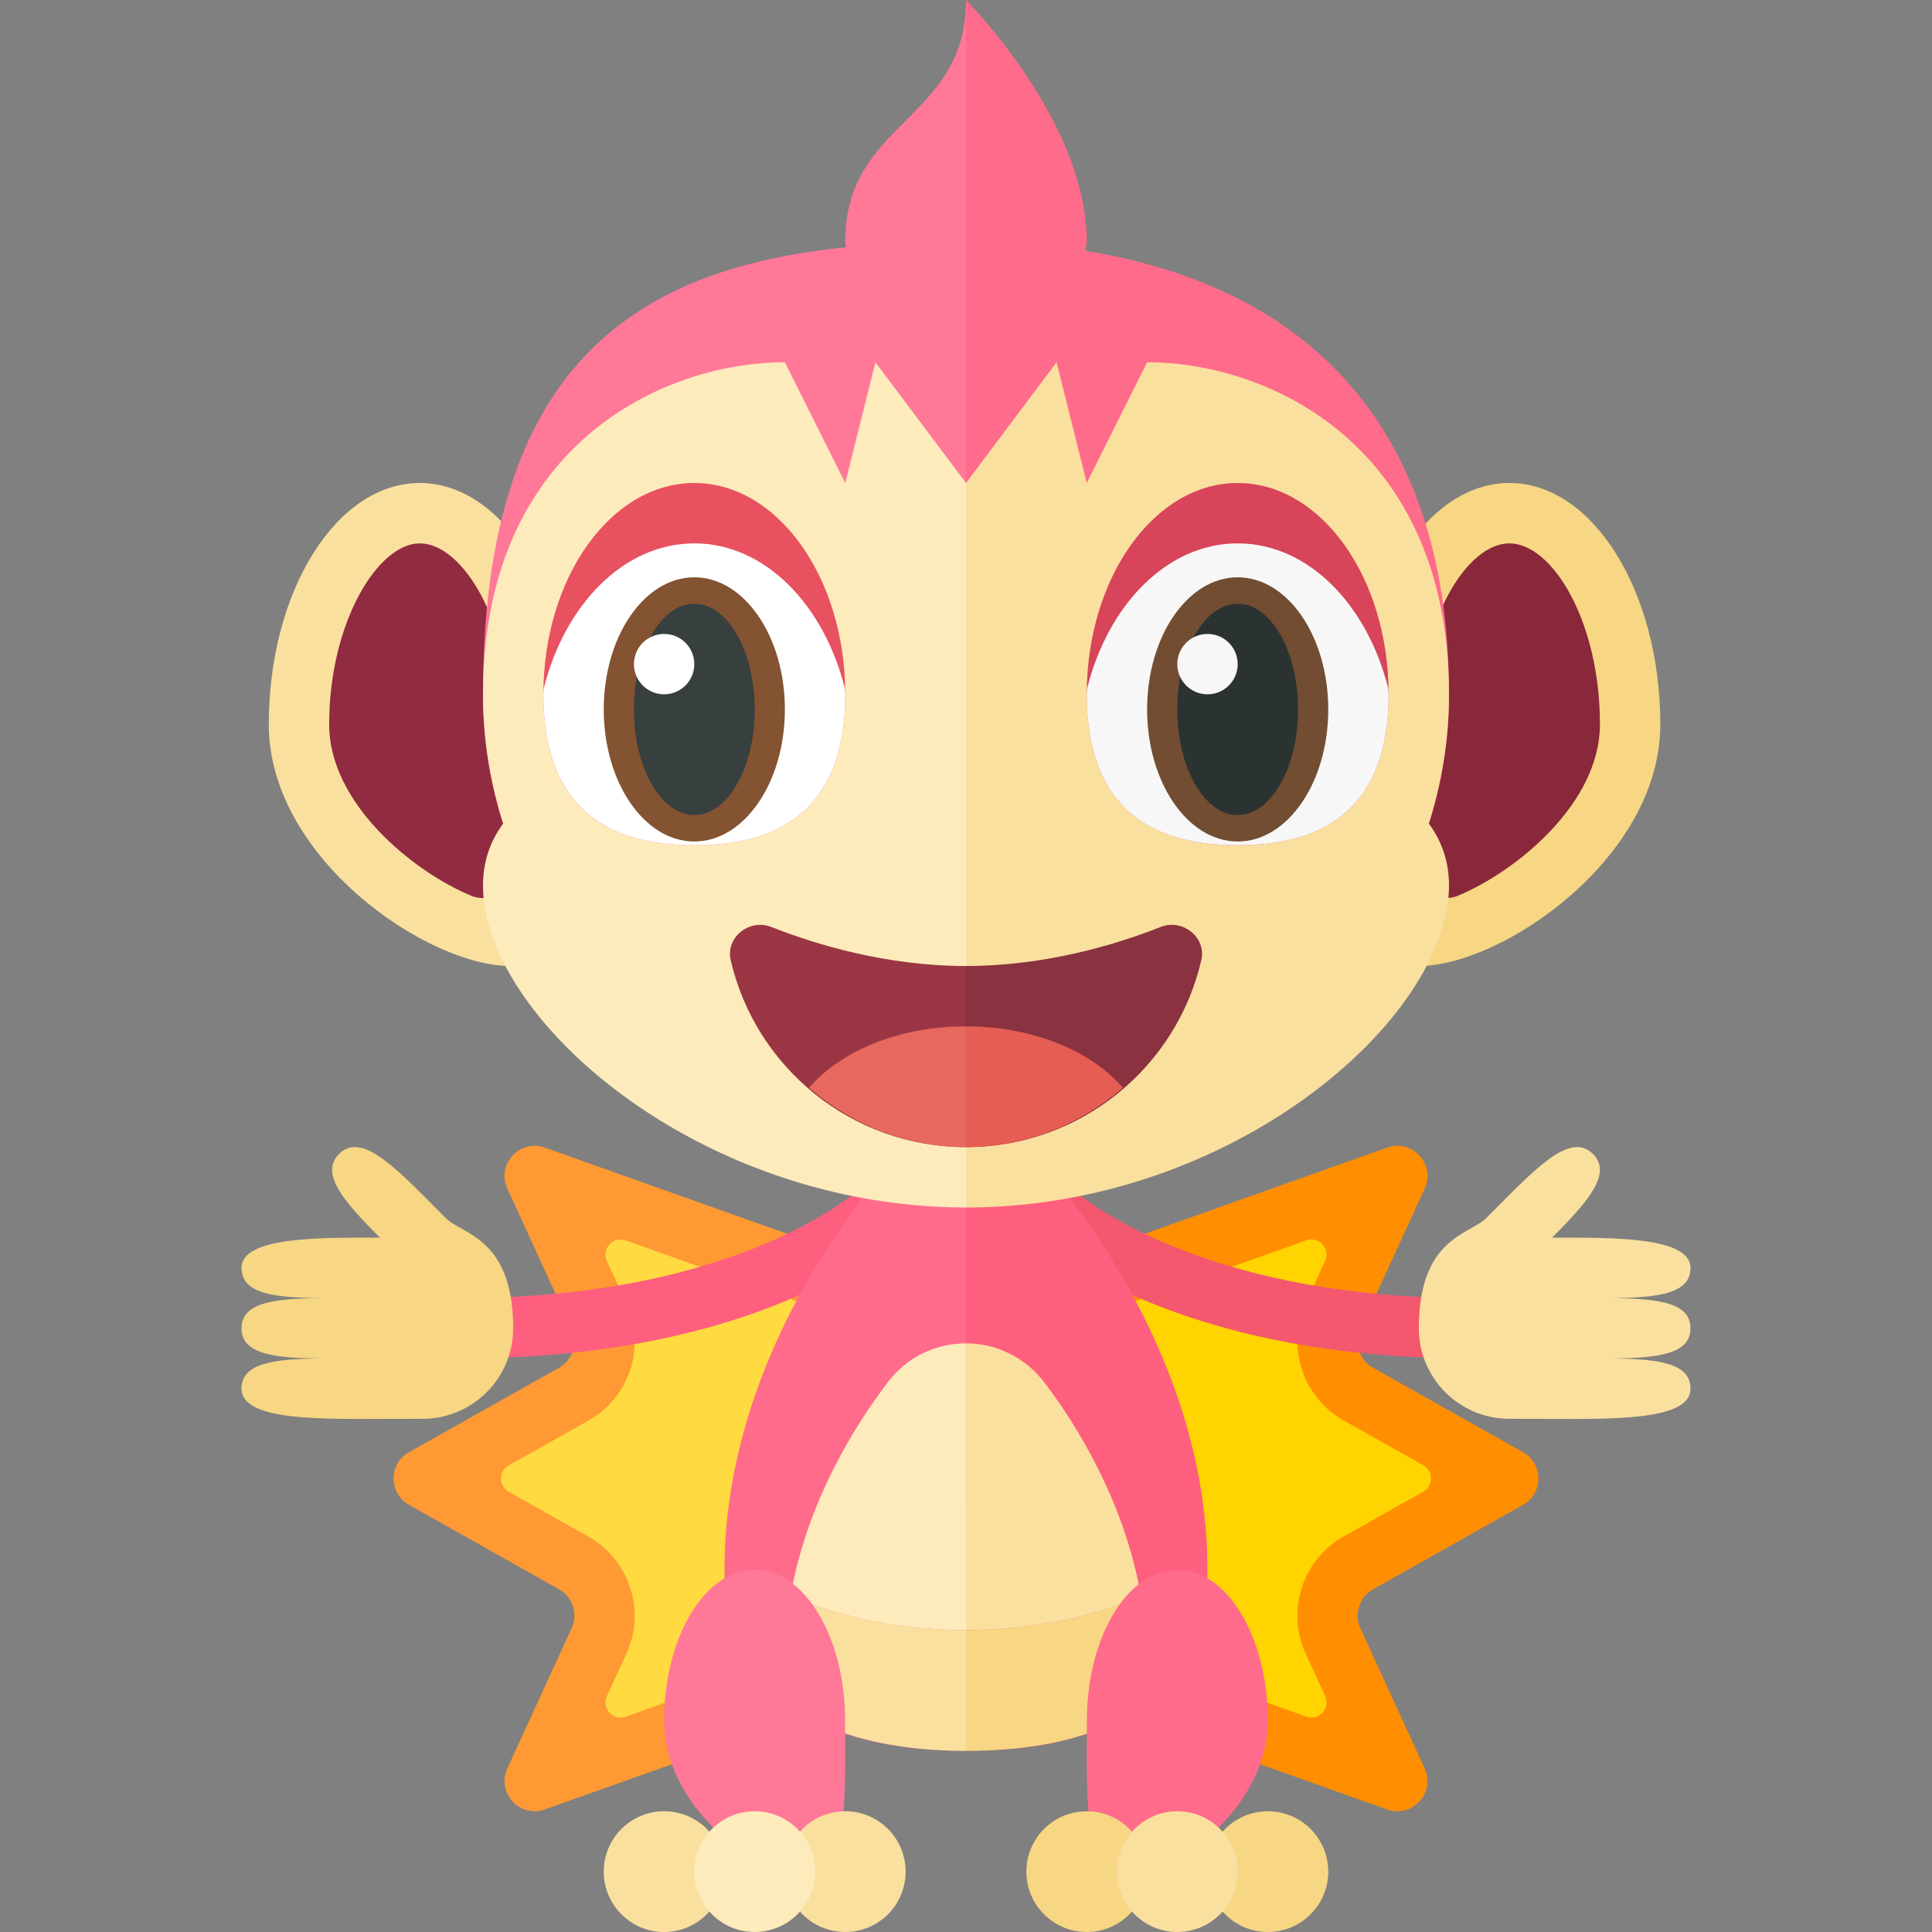 <?xml version="1.0" encoding="utf-8"?>
<!-- Generator: Adobe Illustrator 23.0.6, SVG Export Plug-In . SVG Version: 6.00 Build 0)  -->
<svg version="1.1" xmlns="http://www.w3.org/2000/svg" xmlns:xlink="http://www.w3.org/1999/xlink" x="0px" y="0px" width="32px"
	 height="32px" viewBox="0 0 32 32" enable-background="new 0 0 32 32" xml:space="preserve">
<rect x="0" y="0" width="32" height="32" fill="#808080" stroke="none"/>
<g id="labels">
</g>
<g id="icons">
	<g>
		<path fill="#FF9933" d="M16,21.489l-6.975-2.481c-0.417-0.148-0.806,0.277-0.622,0.679l1.065,2.323
			c0.108,0.236,0.017,0.516-0.209,0.644l-2.485,1.399c-0.34,0.191-0.34,0.68,0,0.872l2.485,1.399
			c0.227,0.127,0.318,0.407,0.209,0.644l-1.065,2.323c-0.184,0.402,0.206,0.828,0.622,0.679L16,27.489V21.489z"/>
		<path fill="#FF8F00" d="M22.975,29.97c0.417,0.148,0.806-0.277,0.622-0.679l-1.065-2.323c-0.108-0.236-0.017-0.516,0.209-0.644
			l2.485-1.399c0.34-0.191,0.34-0.68,0-0.872l-2.485-1.399c-0.227-0.127-0.318-0.407-0.209-0.644l1.065-2.323
			c0.184-0.402-0.206-0.828-0.622-0.679L16,21.489v6L22.975,29.97z"/>
		<path fill="#FFDA40" d="M16,22.55l-5.637-2.005c-0.208-0.074-0.403,0.139-0.311,0.34l0.325,0.71
			c0.325,0.709,0.052,1.549-0.628,1.932l-1.323,0.745c-0.17,0.096-0.17,0.34,0,0.436l1.323,0.745
			c0.675,0.379,0.951,1.229,0.628,1.932l-0.325,0.709c-0.092,0.201,0.103,0.414,0.311,0.34L16,26.427V22.55z"/>
		<path fill="#FFD400" d="M21.637,28.432c0.208,0.074,0.403-0.139,0.311-0.34l-0.325-0.708c-0.323-0.704-0.047-1.553,0.628-1.933
			l1.323-0.745c0.17-0.096,0.17-0.34,0-0.436l-1.323-0.745c-0.674-0.379-0.95-1.228-0.628-1.932l0.325-0.709
			c0.092-0.201-0.103-0.414-0.311-0.34L16,22.55v3.877L21.637,28.432z"/>
		<path fill="#F7D684" d="M27.5,12c0,2.209-2.619,4-4,4s-1-1.791-1-4s1.119-4,2.5-4S27.5,9.791,27.5,12z"/>
		<path fill="#FAE09F" d="M4.452,12c0,2.209,2.619,4,4,4s1-1.791,1-4s-1.119-4-2.5-4S4.452,9.791,4.452,12z"/>
		<path fill="#89283B" d="M24.151,14.835c-0.323,0.136-0.686-0.092-0.695-0.442C23.446,14.031,23.5,12.428,23.5,12
			c0-1.717,0.792-3,1.5-3s1.5,1.283,1.5,3C26.5,13.299,25.128,14.426,24.151,14.835z"/>
		<path fill="#912B41" d="M8.496,14.393c-0.009,0.35-0.372,0.577-0.695,0.442C6.824,14.426,5.452,13.299,5.452,12
			c0-1.689,0.806-3,1.5-3c0.708,0,1.5,1.283,1.5,3C8.452,12.428,8.505,14.031,8.496,14.393z"/>
		<path fill="#FF5F7E" d="M14.295,19.645L15,20.353c-0.087,0.088-2.206,2.146-7.354,2.146v-1
			C12.341,21.5,14.276,19.663,14.295,19.645z"/>
		<path fill="#F3586F" d="M17.705,19.645c0.019,0.019,1.954,1.855,6.648,1.855v1c-5.148,0-7.266-2.059-7.354-2.146L17.705,19.645z"
			/>
		<path fill="#FF6B8B" d="M16,19h-1c0,0-3,3-3,7c0,2.209,1.791,3,4,3V19z"/>
		<path fill="#FF5F7E" d="M16,19v10c2.209,0,4-0.791,4-3c0-4-3-7-3-7H16z"/>
		<path fill="#FF7898" d="M16,0c0,2-2,2-2,4c0,0.036,0.011,0.06,0.012,0.095C10.558,4.449,8,6.011,8,11.5c0,4.142,3.582,7.5,8,7.5V0
			z"/>
		<path fill="#FF6B8B" d="M24,11.5c0-4.648-2.561-6.79-6.02-7.344C17.983,4.1,18,4.059,18,4c0-2-2-4-2-4v19
			C20.418,19,24,15.642,24,11.5z"/>
		<path fill="#FDEBBB" d="M14.5,6L14,8l-1-2c-2,0-5,1.358-5,5.5c0,0.744,0.12,1.461,0.335,2.14C8.12,13.931,8,14.27,8,14.667
			C8,16.876,11.582,20,16,20V8L14.5,6z"/>
		<path fill="#FAE09F" d="M24,11.5C24,7.358,21,6,19,6l-1,2l-0.5-2L16,8v12c4.418,0,8-3.124,8-5.333c0-0.397-0.12-0.735-0.335-1.027
			C23.88,12.961,24,12.244,24,11.5z"/>
		<path fill="#9A3644" d="M16,16c-1.322,0-2.495-0.358-3.223-0.646c-0.364-0.144-0.762,0.17-0.674,0.551
			C12.513,17.678,14.102,19,16,19V16z"/>
		<path fill="#8A323F" d="M19.223,15.354C18.495,15.642,17.322,16,16,16v3c1.898,0,3.487-1.322,3.897-3.095
			C19.985,15.524,19.587,15.21,19.223,15.354z"/>
		<path fill="#D84459" d="M23,11.5c0,1.933-1.119,2.5-2.5,2.5S18,13.433,18,11.5S19.119,8,20.5,8S23,9.567,23,11.5z"/>
		<path fill="#F7F7F7" d="M22.993,11.399C22.643,10.009,21.666,9,20.5,9s-2.143,1.009-2.493,2.399C18.007,11.433,18,11.465,18,11.5
			c0,1.933,1.119,2.5,2.5,2.5s2.5-0.567,2.5-2.5C23,11.465,22.993,11.433,22.993,11.399z"/>
		<ellipse fill="#724D31" cx="20.5" cy="11.75" rx="1.5" ry="2.188"/>
		<ellipse fill="#2B3332" cx="20.5" cy="11.75" rx="1" ry="1.75"/>
		<circle fill="#F7F7F7" cx="20" cy="11" r="0.5"/>
		<path fill="#E85160" d="M14,11.5c0,1.933-1.119,2.5-2.5,2.5S9,13.433,9,11.5S10.119,8,11.5,8S14,9.567,14,11.5z"/>
		<path fill="#FFFFFF" d="M13.993,11.399C13.643,10.009,12.666,9,11.5,9s-2.143,1.009-2.493,2.399C9.007,11.433,9,11.465,9,11.5
			c0,1.933,1.119,2.5,2.5,2.5s2.5-0.567,2.5-2.5C14,11.465,13.993,11.433,13.993,11.399z"/>
		<ellipse fill="#845331" cx="11.5" cy="11.75" rx="1.5" ry="2.188"/>
		<ellipse fill="#373F3F" cx="11.5" cy="11.75" rx="1" ry="1.75"/>
		<circle fill="#FFFFFF" cx="11" cy="11" r="0.5"/>
		<path fill="#FAE09F" d="M23.5,22c0,0.828,0.672,1.5,1.5,1.5c0.085,0,0.023,0.001,0.5,0.001c1.105,0,2.5,0.052,2.5-0.5
			c0-0.434-0.556-0.494-1.328-0.5c0.772-0.006,1.328-0.066,1.328-0.5c0-0.434-0.556-0.494-1.328-0.5
			c0.772-0.006,1.328-0.066,1.328-0.5c0-0.517-1.287-0.504-2.293-0.501c0.593-0.595,1.002-1.062,0.678-1.386
			c-0.391-0.391-0.987,0.28-1.768,1.061C24.342,20.451,23.5,20.5,23.5,22z"/>
		<path fill="#F7D684" d="M8.5,22c0,0.828-0.672,1.5-1.5,1.5c-0.085,0-0.023,0.001-0.5,0.001c-1.105,0-2.5,0.052-2.5-0.5
			c0-0.434,0.556-0.494,1.328-0.5C4.556,22.495,4,22.435,4,22.001c0-0.434,0.556-0.494,1.328-0.5C4.556,21.495,4,21.435,4,21.001
			c0-0.517,1.287-0.504,2.293-0.501c-0.593-0.595-1.002-1.062-0.678-1.386c0.391-0.391,0.987,0.28,1.768,1.061
			C7.658,20.451,8.5,20.5,8.5,22z"/>
		<path fill="#E7685F" d="M16,17c-1.119,0-2.083,0.413-2.599,1.018C14.102,18.622,15.003,19,16,19V17z"/>
		<path fill="#E55D53" d="M18.599,18.018C18.083,17.413,17.119,17,16,17v2C16.997,19,17.898,18.622,18.599,18.018z"/>
		<path fill="#F7D684" d="M16,27v2c1.117,0,2.124-0.204,2.85-0.69c0.088-0.239,0.15-0.5,0.15-0.81c0-0.368-0.043-0.72-0.102-1.063
			C18.079,26.788,17.083,27,16,27z"/>
		<path fill="#FAE09F" d="M17.302,22.903c-0.31-0.409-0.787-0.653-1.301-0.653H16V27c1.083,0,2.079-0.212,2.898-0.563
			C18.629,24.888,17.848,23.622,17.302,22.903z"/>
		<path fill="#FDEBBB" d="M15.999,22.25c-0.509,0-0.984,0.236-1.292,0.641c-0.546,0.717-1.343,1.984-1.613,3.542
			C13.914,26.786,14.913,27,16,27L15.999,22.25L15.999,22.25z"/>
		<path fill="#FAE09F" d="M13.013,27.109c-0.03,0.466,0.087,0.906,0.3,1.292C14.024,28.816,14.961,29,16,29v-2
			c-1.087,0-2.086-0.214-2.906-0.567C13.055,26.653,13.028,26.878,13.013,27.109z"/>
		<path fill="#FF7898" d="M13.998,28.5c0,1.381,0.078,2.5-0.75,2.5S11,29.881,11,28.5s0.671-2.5,1.499-2.5
			C13.327,26,13.998,27.119,13.998,28.5z"/>
		<path fill="#FF6B8B" d="M18.002,28.5c0,1.381-0.078,2.5,0.75,2.5S21,29.881,21,28.5S20.329,26,19.501,26
			S18.002,27.119,18.002,28.5z"/>
		<g>
			<circle fill="#FAE09F" cx="14" cy="31" r="1"/>
			<circle fill="#FAE09F" cx="11" cy="31" r="1"/>
			<circle fill="#FDEBBB" cx="12.5" cy="31" r="1"/>
		</g>
		<g>
			<circle fill="#F7D684" cx="21" cy="31" r="1"/>
			<circle fill="#F7D684" cx="18" cy="31" r="1"/>
			<circle fill="#FAE09F" cx="19.5" cy="31" r="1"/>
		</g>
	</g>
</g>
</svg>

